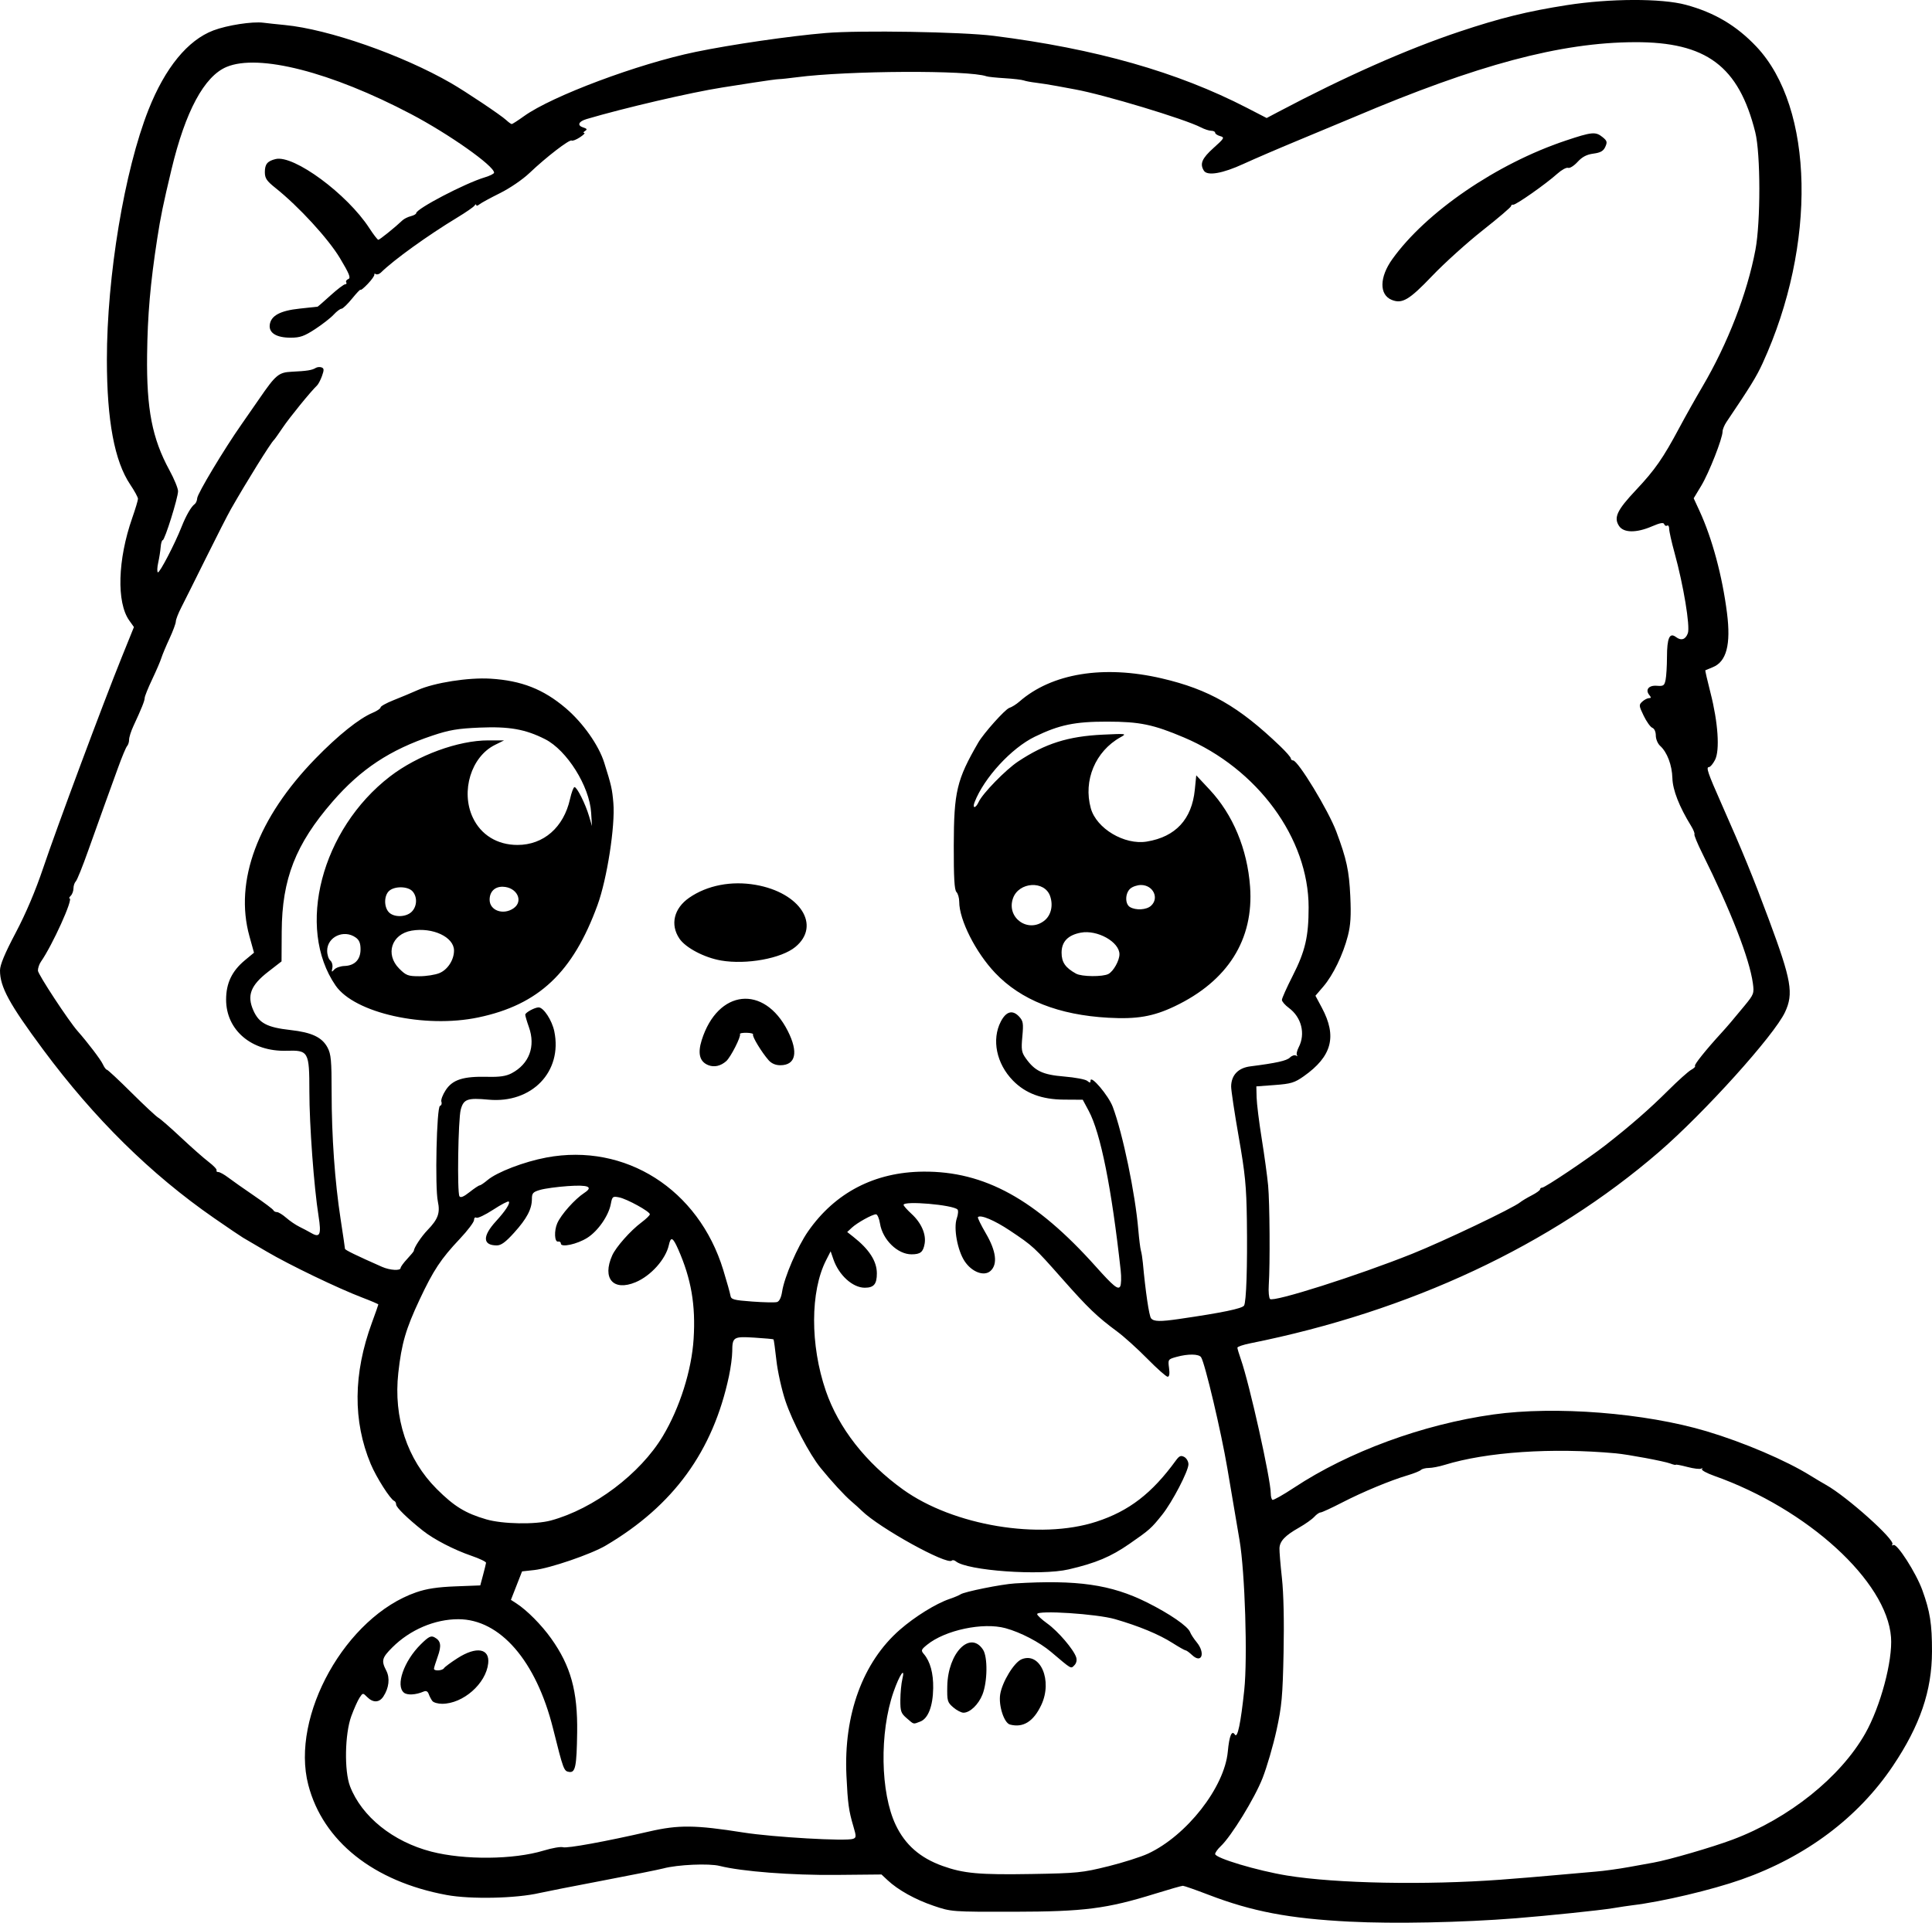 <?xml version="1.0" encoding="UTF-8" standalone="no"?>
<!-- Created with Inkscape (http://www.inkscape.org/) -->

<svg
   width="229.685mm"
   height="228.644mm"
   viewBox="0 0 229.685 228.644"
   version="1.1"
   id="svg5"
   xml:space="preserve"
   xmlns="http://www.w3.org/2000/svg"
   xmlns:svg="http://www.w3.org/2000/svg"><defs
     id="defs2" /><g
     id="layer1"
     transform="translate(56.781,-25.197)"><path
       style="fill:#000000;stroke-width:0.265"
       d="m 103.688,253.712 c -7.213,-0.37 -11.604,-1.206 -16.801,-3.199 -1.528,-0.586 -2.897,-1.066 -3.043,-1.066 -0.146,-2e-4 -1.634,0.424 -3.307,0.944 -5.765,1.789 -8.432,2.129 -16.801,2.142 -7.377,0.011 -7.417,0.008 -9.525,-0.707 -2.189,-0.743 -4.236,-1.883 -5.479,-3.051 l -0.716,-0.673 -5.369,0.051 c -5.319,0.051 -11.234,-0.405 -13.866,-1.068 -1.278,-0.322 -5.011,-0.156 -6.705,0.298 -0.516,0.138 -3.795,0.796 -7.288,1.461 -3.493,0.666 -6.826,1.321 -7.408,1.457 -2.796,0.652 -8.21,0.768 -11.073,0.238 -8.68,-1.606 -14.692,-6.394 -16.436,-13.09 -2.139,-8.211 4.467,-20.007 12.825,-22.9 1.248,-0.432 2.529,-0.626 4.67,-0.709 l 2.95,-0.113 0.329,-1.229 c 0.181,-0.676 0.342,-1.332 0.357,-1.458 0.016,-0.126 -0.771,-0.504 -1.748,-0.839 -2.062,-0.708 -4.449,-1.943 -5.747,-2.973 -1.829,-1.451 -3.192,-2.781 -3.192,-3.114 0,-0.188 -0.101,-0.381 -0.224,-0.429 -0.464,-0.183 -2.129,-2.797 -2.796,-4.39 -2.135,-5.1 -2.087,-10.747 0.143,-16.817 0.418,-1.138 0.76,-2.11 0.76,-2.16 0,-0.05 -0.863,-0.42 -1.918,-0.821 -2.852,-1.086 -8.661,-3.883 -11.348,-5.465 -1.3,-0.765 -2.57,-1.511 -2.823,-1.656 -0.253,-0.146 -1.798,-1.192 -3.434,-2.326 -7.534,-5.221 -14.243,-11.834 -20.323,-20.032 -4.033,-5.437 -5.133,-7.457 -5.133,-9.418 0,-0.661 0.562,-2.011 1.867,-4.484 1.21,-2.293 2.362,-5.009 3.273,-7.717 1.594,-4.736 7.111,-19.546 9.317,-25.006 l 1.466,-3.629 -0.556,-0.781 c -1.526,-2.144 -1.38,-7.23 0.35,-12.181 0.378,-1.08 0.687,-2.11 0.687,-2.289 0,-0.178 -0.415,-0.94 -0.922,-1.694 -1.868,-2.776 -2.771,-7.601 -2.774,-14.823 -0.004,-9.954 2.083,-22.507 4.945,-29.746 1.974,-4.992 4.664,-8.279 7.721,-9.436 1.643,-0.622 4.64,-1.084 5.933,-0.916 0.462,0.06 1.613,0.184 2.559,0.275 5.202,0.501 13.93,3.552 19.743,6.902 1.765,1.017 5.938,3.812 6.567,4.397 0.282,0.263 0.58,0.478 0.662,0.478 0.082,0 0.744,-0.427 1.471,-0.949 3.325,-2.388 13.547,-6.215 20.372,-7.627 4.269,-0.883 11.194,-1.891 15.478,-2.251 4.074,-0.343 16.225,-0.14 19.976,0.335 12.137,1.535 21.845,4.296 30.117,8.568 l 2.335,1.206 1.369,-0.724 c 7.936,-4.196 15.303,-7.46 21.536,-9.543 4.866,-1.626 8.086,-2.421 12.773,-3.156 5.119,-0.802 11.27,-0.82 14.155,-0.041 3.402,0.918 6.027,2.475 8.386,4.972 6.872,7.275 7.193,23.562 0.742,37.654 -0.729,1.592 -1.439,2.747 -4.298,6.987 -0.254,0.377 -0.462,0.887 -0.463,1.134 -0.003,0.819 -1.608,4.906 -2.528,6.433 l -0.905,1.503 0.69,1.496 c 1.507,3.268 2.713,7.75 3.271,12.148 0.476,3.758 -0.062,5.796 -1.704,6.448 -0.445,0.177 -0.838,0.339 -0.872,0.361 -0.035,0.022 0.24,1.221 0.61,2.666 0.906,3.535 1.13,6.854 0.54,7.995 -0.242,0.467 -0.563,0.849 -0.715,0.849 -0.381,0 -0.152,0.675 1.483,4.366 2.535,5.726 3.736,8.661 5.638,13.774 2.684,7.218 2.957,8.789 1.912,11.013 -1.298,2.762 -9.571,11.941 -14.961,16.6 -12.87,11.125 -29.6,18.962 -48.617,22.772 -0.837,0.168 -1.521,0.4 -1.521,0.517 0,0.117 0.182,0.728 0.404,1.359 1.029,2.918 3.564,14.293 3.564,15.995 0,0.342 0.089,0.675 0.198,0.741 0.109,0.066 1.265,-0.585 2.57,-1.447 6.482,-4.284 15.316,-7.529 23.69,-8.704 7.367,-1.033 18.025,-0.193 25.361,1.999 4.411,1.318 9.439,3.467 12.343,5.274 0.582,0.362 1.416,0.859 1.852,1.103 2.468,1.382 8.217,6.525 7.888,7.057 -0.091,0.147 -0.037,0.188 0.119,0.091 0.411,-0.254 2.689,3.299 3.437,5.359 0.921,2.537 1.157,4.038 1.15,7.303 -0.01,4.673 -1.42,8.802 -4.648,13.609 -4.123,6.14 -10.346,10.808 -18.001,13.502 -3.542,1.247 -9.448,2.643 -12.965,3.065 -0.437,0.052 -1.508,0.213 -2.381,0.357 -1.498,0.247 -7.728,0.892 -11.509,1.192 -6.374,0.505 -14.445,0.668 -19.711,0.398 z m 17.992,-4.996 c 1.892,-0.139 4.809,-0.38 6.482,-0.536 1.673,-0.155 3.817,-0.344 4.763,-0.419 0.946,-0.075 2.732,-0.321 3.969,-0.546 1.237,-0.225 2.547,-0.462 2.91,-0.527 1.82,-0.323 6.966,-1.819 9.403,-2.735 6.689,-2.512 12.813,-7.416 15.762,-12.62 1.809,-3.192 3.272,-8.657 3.063,-11.445 -0.498,-6.655 -9.913,-15.251 -21.019,-19.189 -0.91,-0.323 -1.564,-0.685 -1.455,-0.805 0.109,-0.12 0.07,-0.146 -0.087,-0.056 -0.157,0.089 -0.901,2.4e-4 -1.654,-0.198 -0.752,-0.198 -1.368,-0.315 -1.368,-0.259 0,0.056 -0.294,-0.01 -0.654,-0.147 -0.721,-0.274 -5.03,-1.079 -6.49,-1.213 -7.574,-0.692 -15.342,-0.166 -20.354,1.378 -0.644,0.199 -1.484,0.361 -1.865,0.361 -0.382,0 -0.807,0.108 -0.945,0.241 -0.138,0.132 -0.847,0.417 -1.574,0.633 -2.077,0.615 -5.349,1.976 -7.819,3.251 -1.245,0.642 -2.387,1.168 -2.539,1.168 -0.151,0 -0.489,0.236 -0.75,0.525 -0.261,0.289 -1.083,0.869 -1.827,1.291 -1.643,0.931 -2.267,1.591 -2.304,2.438 -0.015,0.353 0.116,1.951 0.292,3.552 0.201,1.826 0.274,5.128 0.196,8.864 -0.108,5.201 -0.214,6.369 -0.842,9.242 -0.395,1.809 -1.143,4.369 -1.661,5.689 -0.943,2.4 -3.71,6.904 -4.966,8.084 -0.366,0.344 -0.666,0.763 -0.666,0.93 0,0.483 5.012,1.984 8.544,2.56 5.816,0.948 16.472,1.153 25.455,0.491 z m -46.748,-1.577 c 1.792,-0.447 3.935,-1.128 4.763,-1.513 4.6,-2.141 9.094,-7.883 9.49,-12.127 0.178,-1.902 0.471,-2.607 0.845,-2.027 0.31,0.481 0.695,-1.353 1.112,-5.307 0.405,-3.835 0.085,-14.012 -0.56,-17.806 -0.925,-5.443 -1.116,-6.572 -1.458,-8.599 -0.727,-4.305 -2.654,-12.456 -3.112,-13.163 -0.262,-0.405 -1.555,-0.424 -2.927,-0.043 -1.004,0.279 -1.021,0.305 -0.885,1.321 0.093,0.691 0.036,1.037 -0.168,1.037 -0.169,0 -1.259,-0.966 -2.422,-2.148 -1.163,-1.181 -2.77,-2.631 -3.57,-3.222 -2.388,-1.763 -3.467,-2.799 -6.535,-6.272 -3.34,-3.781 -3.467,-3.898 -6.218,-5.735 -1.835,-1.226 -3.49,-1.923 -3.808,-1.605 -0.065,0.065 0.36,0.938 0.945,1.939 1.229,2.103 1.423,3.671 0.551,4.46 -0.759,0.687 -2.221,0.138 -3.077,-1.155 -0.852,-1.288 -1.336,-3.933 -0.932,-5.092 0.163,-0.466 0.2,-0.943 0.084,-1.059 -0.559,-0.559 -6.41,-1.059 -6.41,-0.548 0,0.11 0.424,0.589 0.942,1.065 1.166,1.07 1.76,2.424 1.561,3.557 -0.175,0.993 -0.495,1.254 -1.546,1.259 -1.663,0.009 -3.452,-1.733 -3.76,-3.662 -0.097,-0.603 -0.311,-1.097 -0.476,-1.097 -0.434,0 -2.238,1.001 -2.877,1.597 l -0.545,0.508 0.733,0.577 c 1.883,1.481 2.791,2.893 2.792,4.343 10e-4,1.281 -0.359,1.707 -1.441,1.705 -1.437,-0.003 -3.078,-1.492 -3.727,-3.382 l -0.326,-0.948 -0.539,1.057 c -1.891,3.706 -1.905,10.085 -0.035,15.537 1.513,4.411 4.751,8.551 9.177,11.732 5.981,4.3 16.256,6.013 22.975,3.83 3.887,-1.262 6.617,-3.363 9.469,-7.287 0.399,-0.548 0.591,-0.628 0.992,-0.414 0.274,0.147 0.498,0.539 0.498,0.872 0,0.802 -1.92,4.491 -3.117,5.99 -1.307,1.636 -1.49,1.799 -3.894,3.468 -2.217,1.539 -3.998,2.288 -7.225,3.039 -3.347,0.779 -12.079,0.155 -13.422,-0.959 -0.167,-0.139 -0.379,-0.178 -0.47,-0.087 -0.572,0.572 -8.646,-3.895 -10.704,-5.923 -0.26,-0.256 -0.826,-0.768 -1.259,-1.137 -0.807,-0.689 -2.33,-2.345 -3.648,-3.968 -1.316,-1.62 -3.351,-5.5 -4.174,-7.958 -0.44,-1.314 -0.923,-3.482 -1.072,-4.818 -0.149,-1.336 -0.303,-2.46 -0.343,-2.5 -0.039,-0.039 -1.061,-0.133 -2.271,-0.209 -2.5,-0.157 -2.63,-0.075 -2.637,1.652 -0.002,0.609 -0.176,1.919 -0.386,2.91 -1.896,8.945 -6.598,15.415 -14.659,20.168 -1.743,1.028 -6.64,2.704 -8.496,2.908 l -1.445,0.159 -0.663,1.693 -0.663,1.693 0.653,0.423 c 1.257,0.815 2.974,2.547 4.124,4.158 2.334,3.271 3.167,6.276 3.098,11.184 -0.057,4.056 -0.21,4.811 -0.953,4.697 -0.63,-0.096 -0.684,-0.243 -1.915,-5.168 -2.011,-8.048 -6.297,-12.992 -11.261,-12.993 -2.811,-2.6e-4 -5.749,1.256 -7.852,3.36 -1.236,1.236 -1.323,1.574 -0.711,2.758 0.455,0.879 0.322,2.052 -0.346,3.073 -0.484,0.739 -1.222,0.767 -1.916,0.074 -0.524,-0.524 -0.526,-0.524 -0.922,0.08 -0.218,0.333 -0.656,1.314 -0.974,2.179 -0.773,2.11 -0.852,6.531 -0.149,8.352 1.388,3.597 5.105,6.583 9.657,7.76 3.932,1.016 9.789,0.962 13.36,-0.123 0.996,-0.303 2.027,-0.482 2.291,-0.398 0.496,0.157 5.067,-0.677 10.271,-1.875 3.479,-0.801 5.453,-0.779 11.177,0.125 3.537,0.559 12.249,1.059 13.055,0.75 0.376,-0.144 0.379,-0.292 0.03,-1.467 -0.555,-1.87 -0.671,-2.716 -0.829,-6.035 -0.345,-7.262 1.945,-13.517 6.356,-17.365 1.784,-1.557 4.279,-3.103 5.89,-3.652 0.567,-0.193 1.156,-0.44 1.308,-0.548 0.44,-0.313 4.875,-1.207 6.471,-1.304 7.403,-0.45 11.425,0.127 15.693,2.253 2.703,1.347 4.884,2.849 5.135,3.536 0.09,0.248 0.442,0.788 0.781,1.199 1.072,1.301 0.606,2.61 -0.545,1.529 -0.326,-0.306 -0.672,-0.557 -0.769,-0.557 -0.097,0 -0.804,-0.399 -1.57,-0.886 -1.605,-1.02 -3.978,-2.004 -6.818,-2.826 -2.168,-0.628 -9.26,-1.087 -9.26,-0.6 0,0.14 0.543,0.644 1.206,1.12 1.284,0.922 3.141,3.094 3.434,4.017 0.109,0.345 0.027,0.706 -0.215,0.949 -0.433,0.433 -0.281,0.52 -2.768,-1.586 -1.374,-1.163 -3.631,-2.339 -5.429,-2.827 -2.668,-0.724 -7.173,0.231 -9.313,1.975 -0.717,0.584 -0.747,0.676 -0.374,1.113 0.746,0.875 1.128,2.277 1.1,4.045 -0.033,2.152 -0.6,3.617 -1.537,3.974 -0.872,0.332 -0.714,0.371 -1.608,-0.397 -0.686,-0.59 -0.768,-0.824 -0.758,-2.183 0.006,-0.837 0.111,-1.939 0.233,-2.448 0.379,-1.578 -0.327,-0.559 -1.046,1.508 -1.681,4.834 -1.563,11.983 0.262,15.815 1.125,2.363 2.9,3.917 5.567,4.873 2.504,0.898 4.355,1.066 10.583,0.96 5.434,-0.093 6.038,-0.154 9.079,-0.912 z m -11.643,-16.867 c -0.702,-0.185 -1.373,-2.256 -1.163,-3.587 0.233,-1.476 1.651,-3.804 2.542,-4.173 2.226,-0.922 3.714,2.521 2.346,5.431 -0.928,1.974 -2.158,2.743 -3.725,2.33 z m -6.748,-2.048 c -0.693,-0.597 -0.74,-0.766 -0.705,-2.527 0.078,-3.955 2.727,-6.652 4.25,-4.327 0.571,0.872 0.532,3.835 -0.071,5.342 -0.476,1.191 -1.484,2.153 -2.253,2.153 -0.263,0 -0.813,-0.288 -1.221,-0.64 z m -61.92,-0.749 c -0.141,-0.182 -0.335,-0.551 -0.431,-0.821 -0.124,-0.345 -0.312,-0.432 -0.636,-0.293 -0.909,0.389 -1.928,0.442 -2.315,0.12 -1.019,-0.846 -0.004,-3.761 1.999,-5.741 0.933,-0.922 1.212,-1.066 1.63,-0.843 0.769,0.412 0.862,0.977 0.381,2.318 -0.241,0.673 -0.438,1.314 -0.438,1.423 0.002,0.297 1.003,0.239 1.194,-0.069 0.091,-0.147 0.815,-0.683 1.608,-1.191 2.248,-1.438 3.841,-1.167 3.645,0.62 -0.265,2.417 -2.989,4.807 -5.479,4.807 -0.496,0 -1.017,-0.149 -1.158,-0.331 z m 14.082,-21.465 c 5.102,-1.382 10.628,-5.546 13.317,-10.035 2.01,-3.355 3.424,-7.822 3.659,-11.561 0.253,-4.018 -0.281,-7.131 -1.83,-10.649 -0.635,-1.442 -0.883,-1.559 -1.111,-0.521 -0.372,1.695 -2.136,3.669 -3.957,4.43 -2.65,1.107 -4.003,-0.44 -2.782,-3.182 0.447,-1.004 2.168,-2.948 3.474,-3.925 0.552,-0.413 1.003,-0.851 1.003,-0.973 0,-0.329 -2.714,-1.823 -3.652,-2.01 -0.763,-0.153 -0.821,-0.106 -0.988,0.786 -0.263,1.401 -1.531,3.225 -2.798,4.025 -1.212,0.765 -3.144,1.181 -3.144,0.677 0,-0.165 -0.149,-0.27 -0.331,-0.233 -0.425,0.085 -0.484,-1.288 -0.094,-2.178 0.457,-1.041 2.085,-2.869 3.217,-3.611 1.104,-0.723 0.481,-0.978 -1.971,-0.806 -1.252,0.088 -2.723,0.288 -3.269,0.446 -0.861,0.249 -0.992,0.391 -0.992,1.076 0,1.203 -0.598,2.341 -2.108,4.014 -1.025,1.135 -1.553,1.52 -2.08,1.517 -1.675,-0.01 -1.708,-1.098 -0.087,-2.87 1.135,-1.24 1.724,-2.147 1.523,-2.347 -0.079,-0.079 -0.915,0.36 -1.858,0.975 -0.944,0.615 -1.84,1.041 -1.992,0.947 -0.152,-0.094 -0.277,0.03 -0.277,0.275 0,0.246 -0.758,1.25 -1.685,2.233 -2.257,2.392 -3.146,3.736 -4.789,7.234 -1.638,3.488 -2.144,5.228 -2.529,8.703 -0.592,5.338 1.048,10.297 4.566,13.812 2.076,2.074 3.409,2.892 5.893,3.615 1.943,0.566 5.83,0.634 7.673,0.136 z m 74.745,-23.973 c 5.056,-0.734 7.448,-1.229 7.67,-1.587 0.271,-0.439 0.41,-4.663 0.335,-10.168 -0.055,-4.026 -0.202,-5.52 -0.974,-9.922 -0.5,-2.85 -0.903,-5.54 -0.896,-5.976 0.022,-1.338 0.842,-2.196 2.273,-2.378 3.104,-0.396 4.335,-0.67 4.717,-1.052 0.226,-0.226 0.551,-0.332 0.721,-0.234 0.17,0.097 0.225,0.083 0.122,-0.031 -0.103,-0.115 -0.014,-0.544 0.198,-0.955 0.829,-1.603 0.335,-3.572 -1.175,-4.684 -0.451,-0.332 -0.82,-0.759 -0.82,-0.95 0,-0.191 0.575,-1.475 1.277,-2.854 1.495,-2.936 1.898,-4.667 1.898,-8.144 0,-8.221 -6.072,-16.5 -14.821,-20.208 -3.651,-1.547 -5.256,-1.879 -9.124,-1.883 -3.851,-0.005 -5.692,0.378 -8.599,1.788 -2.784,1.35 -6.041,4.889 -7.164,7.785 -0.307,0.79 0.121,0.769 0.483,-0.024 0.457,-1.003 3.211,-3.829 4.684,-4.807 3.218,-2.136 5.938,-2.999 10.068,-3.194 2.822,-0.133 2.886,-0.124 2.117,0.303 -2.998,1.665 -4.457,5.147 -3.54,8.449 0.671,2.416 4.003,4.399 6.659,3.962 3.422,-0.563 5.352,-2.646 5.705,-6.157 l 0.173,-1.719 1.59,1.702 c 2.77,2.963 4.476,7.052 4.807,11.522 0.467,6.303 -2.653,11.249 -8.995,14.258 -2.534,1.202 -4.461,1.532 -7.854,1.344 -5.909,-0.327 -10.392,-2.103 -13.456,-5.329 -2.316,-2.438 -4.271,-6.308 -4.271,-8.456 0,-0.459 -0.149,-0.982 -0.331,-1.164 -0.243,-0.243 -0.327,-1.712 -0.318,-5.543 0.016,-6.4 0.351,-7.807 2.912,-12.23 0.647,-1.117 3.203,-3.973 3.69,-4.123 0.291,-0.09 0.827,-0.424 1.191,-0.743 3.849,-3.372 10.017,-4.38 16.933,-2.767 5.627,1.313 9.146,3.329 14.089,8.072 0.691,0.663 1.257,1.313 1.257,1.445 0,0.131 0.121,0.239 0.268,0.239 0.586,0 4.202,5.955 5.141,8.467 1.219,3.26 1.518,4.64 1.659,7.673 0.108,2.327 0.04,3.44 -0.292,4.733 -0.569,2.218 -1.752,4.659 -2.915,6.016 l -0.936,1.092 0.76,1.422 c 1.829,3.423 1.206,5.785 -2.151,8.155 -1.088,0.768 -1.518,0.898 -3.44,1.041 l -2.196,0.163 0.033,1.323 c 0.018,0.728 0.291,2.93 0.607,4.895 0.316,1.965 0.658,4.465 0.761,5.556 0.193,2.044 0.24,9.366 0.077,11.858 -0.051,0.774 0.017,1.516 0.15,1.65 0.405,0.405 10.403,-2.774 16.893,-5.372 3.759,-1.505 11.976,-5.423 12.832,-6.119 0.218,-0.177 0.843,-0.552 1.389,-0.833 0.546,-0.281 0.992,-0.602 0.992,-0.715 0,-0.112 0.113,-0.204 0.25,-0.204 0.335,0 5.434,-3.42 7.496,-5.028 2.95,-2.301 5.271,-4.325 7.465,-6.513 1.185,-1.181 2.424,-2.292 2.754,-2.469 0.33,-0.177 0.533,-0.388 0.451,-0.47 -0.127,-0.127 1.309,-1.921 3.146,-3.927 0.692,-0.756 1.348,-1.527 2.753,-3.235 1.095,-1.331 1.144,-1.463 0.983,-2.646 -0.397,-2.924 -2.619,-8.634 -6.025,-15.484 -0.566,-1.137 -0.982,-2.149 -0.926,-2.249 0.056,-0.1 -0.118,-0.539 -0.387,-0.975 -1.418,-2.303 -2.192,-4.279 -2.232,-5.7 -0.044,-1.561 -0.624,-3.085 -1.461,-3.842 -0.281,-0.254 -0.51,-0.804 -0.51,-1.223 0,-0.446 -0.171,-0.827 -0.413,-0.919 -0.227,-0.087 -0.69,-0.732 -1.028,-1.433 -0.579,-1.2 -0.588,-1.299 -0.162,-1.685 0.249,-0.226 0.607,-0.41 0.796,-0.41 0.26,0 0.27,-0.087 0.041,-0.363 -0.524,-0.631 -0.078,-1.184 0.892,-1.107 0.788,0.062 0.898,-0.013 1.039,-0.718 0.087,-0.433 0.159,-1.636 0.162,-2.673 0.005,-2.308 0.308,-2.982 1.08,-2.398 0.614,0.464 1.138,0.29 1.403,-0.465 0.288,-0.82 -0.52,-5.7 -1.581,-9.551 -0.353,-1.28 -0.641,-2.567 -0.641,-2.86 0,-0.293 -0.109,-0.466 -0.242,-0.383 -0.133,0.082 -0.29,0.006 -0.349,-0.17 -0.077,-0.23 -0.487,-0.156 -1.461,0.263 -1.856,0.799 -3.364,0.779 -3.908,-0.051 -0.655,-0.999 -0.24,-1.877 2.019,-4.276 2.248,-2.387 3.223,-3.788 5.158,-7.416 0.692,-1.297 1.923,-3.49 2.736,-4.872 3.012,-5.122 5.327,-11.101 6.302,-16.272 0.627,-3.328 0.617,-11.435 -0.018,-13.978 -1.967,-7.873 -5.815,-10.748 -14.34,-10.714 -8.804,0.035 -18.668,2.668 -33.337,8.898 -1.019,0.433 -3.876,1.624 -6.35,2.647 -2.474,1.023 -5.541,2.342 -6.816,2.929 -2.485,1.145 -4.298,1.457 -4.707,0.811 -0.512,-0.81 -0.237,-1.463 1.133,-2.694 1.302,-1.169 1.355,-1.264 0.799,-1.42 -0.327,-0.092 -0.595,-0.272 -0.595,-0.401 0,-0.129 -0.208,-0.234 -0.463,-0.235 -0.255,-7.93e-4 -0.807,-0.181 -1.228,-0.4 -1.905,-0.993 -11.541,-3.903 -14.978,-4.522 -0.364,-0.066 -1.316,-0.242 -2.117,-0.393 -0.8,-0.15 -1.931,-0.329 -2.514,-0.398 -0.582,-0.068 -1.237,-0.191 -1.455,-0.273 -0.218,-0.082 -1.23,-0.2 -2.249,-0.262 -1.019,-0.062 -1.997,-0.164 -2.175,-0.228 -2.117,-0.753 -16.5,-0.681 -22.563,0.112 -0.946,0.124 -1.898,0.225 -2.117,0.225 -0.218,2.6e-5 -1.587,0.187 -3.043,0.415 -1.455,0.228 -3.122,0.489 -3.704,0.58 -3.679,0.575 -11.681,2.437 -16.122,3.753 -0.97,0.287 -1.155,0.76 -0.394,1.001 0.453,0.144 0.499,0.234 0.213,0.415 -0.201,0.127 -0.247,0.234 -0.101,0.237 0.146,0.003 -0.085,0.236 -0.513,0.518 -0.427,0.282 -0.871,0.455 -0.985,0.384 -0.257,-0.159 -3.029,1.976 -4.984,3.839 -0.835,0.795 -2.344,1.827 -3.54,2.421 -1.147,0.569 -2.248,1.17 -2.447,1.336 -0.199,0.165 -0.364,0.197 -0.366,0.07 -0.002,-0.127 -0.091,-0.097 -0.198,0.066 -0.107,0.163 -1.028,0.801 -2.046,1.417 -3.523,2.132 -7.56,5.04 -9.083,6.543 -0.194,0.191 -0.464,0.278 -0.602,0.193 -0.137,-0.085 -0.222,-0.056 -0.188,0.064 0.034,0.12 -0.32,0.618 -0.787,1.106 -0.467,0.488 -0.849,0.799 -0.849,0.691 0,-0.108 -0.446,0.355 -0.992,1.029 -0.546,0.674 -1.12,1.227 -1.277,1.227 -0.157,5.29e-4 -0.573,0.316 -0.926,0.7 -0.353,0.385 -1.345,1.158 -2.204,1.72 -1.299,0.848 -1.791,1.021 -2.918,1.021 -1.68,0 -2.596,-0.561 -2.48,-1.521 0.131,-1.094 1.234,-1.693 3.562,-1.937 1.142,-0.12 2.104,-0.224 2.139,-0.232 0.035,-0.008 0.721,-0.61 1.524,-1.337 0.803,-0.728 1.586,-1.323 1.738,-1.323 0.153,0 0.212,-0.107 0.131,-0.237 -0.081,-0.13 0.033,-0.306 0.252,-0.39 0.317,-0.122 0.113,-0.628 -0.994,-2.475 -1.395,-2.327 -4.901,-6.145 -7.676,-8.358 -1.047,-0.835 -1.257,-1.149 -1.257,-1.883 0,-0.944 0.301,-1.31 1.278,-1.549 2.157,-0.529 8.515,4.159 11.144,8.217 0.493,0.761 0.974,1.383 1.069,1.383 0.156,0 2.009,-1.494 2.866,-2.312 0.192,-0.183 0.639,-0.406 0.992,-0.495 0.354,-0.089 0.643,-0.251 0.643,-0.36 0,-0.52 5.821,-3.56 8.155,-4.259 0.608,-0.182 1.105,-0.432 1.105,-0.555 0,-0.811 -5.366,-4.597 -9.881,-6.973 -9.501,-4.998 -18.103,-7.198 -21.917,-5.605 -2.66,1.111 -4.905,5.289 -6.556,12.202 -0.988,4.138 -1.29,5.603 -1.694,8.224 -0.822,5.327 -1.147,9.075 -1.203,13.843 -0.076,6.432 0.601,9.92 2.659,13.696 0.562,1.031 1.021,2.151 1.021,2.489 0,0.78 -1.578,5.823 -1.822,5.823 -0.1,0 -0.211,0.374 -0.246,0.831 -0.035,0.457 -0.167,1.291 -0.293,1.854 -0.126,0.562 -0.144,1.075 -0.04,1.14 0.198,0.122 2.016,-3.368 2.823,-5.419 0.521,-1.325 1.149,-2.412 1.556,-2.695 0.149,-0.104 0.284,-0.422 0.3,-0.708 0.031,-0.545 3.198,-5.824 5.257,-8.761 0.663,-0.946 1.614,-2.315 2.113,-3.043 1.967,-2.866 2.312,-3.154 3.877,-3.228 1.791,-0.085 2.404,-0.182 2.83,-0.446 0.186,-0.115 0.504,-0.146 0.706,-0.069 0.3,0.115 0.309,0.301 0.053,1.016 -0.172,0.481 -0.441,0.994 -0.596,1.139 -0.715,0.669 -3.29,3.835 -4.088,5.027 -0.487,0.728 -0.954,1.382 -1.036,1.455 -0.369,0.325 -3.245,4.949 -5.101,8.202 -0.374,0.655 -1.711,3.274 -2.972,5.821 -1.261,2.547 -2.584,5.196 -2.939,5.887 -0.355,0.691 -0.646,1.44 -0.646,1.665 0,0.224 -0.343,1.147 -0.761,2.05 -0.419,0.903 -0.852,1.94 -0.964,2.304 -0.111,0.364 -0.602,1.505 -1.091,2.536 -0.489,1.031 -0.888,2.025 -0.888,2.209 0,0.33 -0.364,1.238 -1.347,3.354 -0.278,0.598 -0.505,1.318 -0.505,1.601 0,0.282 -0.108,0.627 -0.24,0.765 -0.132,0.138 -0.626,1.323 -1.097,2.633 -0.471,1.31 -1.183,3.274 -1.582,4.366 -0.399,1.091 -1.268,3.519 -1.931,5.395 -0.663,1.876 -1.331,3.537 -1.485,3.691 -0.154,0.154 -0.28,0.53 -0.28,0.836 0,0.306 -0.143,0.699 -0.318,0.873 -0.175,0.175 -0.241,0.318 -0.147,0.318 0.484,0 -2.023,5.544 -3.406,7.533 -0.2,0.287 -0.359,0.763 -0.354,1.058 0.007,0.434 3.654,5.985 4.729,7.2 1.169,1.321 2.74,3.386 2.986,3.927 0.164,0.36 0.38,0.654 0.48,0.654 0.1,0 1.421,1.232 2.934,2.737 1.514,1.506 2.95,2.845 3.192,2.977 0.242,0.132 1.455,1.192 2.696,2.356 1.241,1.164 2.725,2.474 3.299,2.91 0.574,0.437 0.99,0.883 0.926,0.992 -0.064,0.109 0.028,0.198 0.205,0.198 0.177,0 0.704,0.292 1.172,0.648 0.468,0.357 1.848,1.329 3.068,2.161 1.22,0.832 2.257,1.611 2.306,1.733 0.049,0.121 0.238,0.221 0.422,0.221 0.184,0 0.68,0.304 1.102,0.675 0.423,0.372 1.126,0.851 1.563,1.065 0.437,0.214 1.09,0.561 1.452,0.769 1.001,0.577 1.177,0.145 0.832,-2.033 -0.546,-3.44 -1.091,-10.829 -1.092,-14.821 -0.002,-4.749 -0.098,-4.921 -2.72,-4.841 -4.141,0.126 -7.179,-2.448 -7.179,-6.083 0,-1.948 0.692,-3.398 2.231,-4.677 l 1.085,-0.901 -0.545,-1.968 c -1.812,-6.54 0.982,-14.051 7.857,-21.121 2.684,-2.76 5.201,-4.775 6.802,-5.443 0.515,-0.215 0.935,-0.502 0.935,-0.638 0,-0.136 0.685,-0.517 1.521,-0.848 0.837,-0.33 2.143,-0.877 2.903,-1.214 1.975,-0.878 6.03,-1.513 8.639,-1.353 3.683,0.225 6.288,1.246 8.942,3.501 2.046,1.739 3.929,4.404 4.582,6.484 0.853,2.718 0.944,3.12 1.088,4.802 0.231,2.7 -0.751,9.028 -1.883,12.131 -2.923,8.017 -6.99,11.855 -14.159,13.363 -6.396,1.345 -14.728,-0.513 -16.981,-3.788 -4.738,-6.886 -1.693,-18.583 6.474,-24.868 3.267,-2.514 8.098,-4.287 11.683,-4.286 l 1.876,2.1e-4 -1.086,0.537 c -2.831,1.401 -4.092,5.513 -2.644,8.621 0.967,2.077 2.914,3.276 5.318,3.276 3.105,0 5.494,-2.087 6.248,-5.458 0.175,-0.782 0.416,-1.421 0.535,-1.421 0.297,0 1.293,1.988 1.723,3.44 l 0.353,1.191 -0.1,-1.592 c -0.197,-3.142 -2.88,-7.423 -5.476,-8.738 -2.343,-1.187 -4.262,-1.526 -7.784,-1.376 -2.61,0.111 -3.611,0.281 -5.615,0.953 -5.049,1.691 -8.506,3.978 -11.864,7.846 -4.395,5.062 -6.013,9.196 -6.047,15.453 l -0.02,3.549 -1.587,1.232 c -2.088,1.619 -2.549,2.823 -1.763,4.599 0.669,1.512 1.627,2.019 4.398,2.329 2.544,0.284 3.762,0.858 4.418,2.082 0.417,0.777 0.487,1.54 0.488,5.278 0.001,5.311 0.379,10.649 1.069,15.134 0.284,1.846 0.517,3.43 0.517,3.52 0,0.143 1.315,0.784 4.406,2.149 0.939,0.415 2.209,0.49 2.209,0.132 0,-0.13 0.351,-0.612 0.78,-1.071 0.429,-0.459 0.784,-0.89 0.788,-0.957 0.029,-0.405 0.887,-1.703 1.646,-2.49 1.241,-1.286 1.505,-2.024 1.213,-3.395 -0.358,-1.681 -0.144,-11.225 0.254,-11.358 0.174,-0.058 0.249,-0.279 0.168,-0.491 -0.082,-0.212 0.153,-0.841 0.521,-1.397 0.82,-1.24 2.083,-1.64 4.949,-1.57 1.465,0.036 2.218,-0.075 2.878,-0.423 2.089,-1.102 2.872,-3.188 2.057,-5.483 -0.24,-0.676 -0.436,-1.343 -0.436,-1.482 0,-0.251 1.128,-0.867 1.589,-0.867 0.589,0 1.591,1.53 1.864,2.846 0.996,4.798 -2.677,8.608 -7.832,8.125 -2.489,-0.233 -2.953,-0.067 -3.288,1.179 -0.311,1.154 -0.443,9.847 -0.156,10.31 0.131,0.212 0.505,0.058 1.201,-0.493 0.556,-0.44 1.095,-0.8 1.199,-0.8 0.104,0 0.525,-0.283 0.936,-0.629 1.139,-0.958 4.347,-2.189 7.001,-2.686 9.388,-1.758 18.092,3.776 21.026,13.37 0.423,1.382 0.807,2.752 0.854,3.043 0.076,0.47 0.366,0.55 2.596,0.715 1.381,0.102 2.706,0.128 2.945,0.057 0.273,-0.081 0.497,-0.541 0.603,-1.244 0.26,-1.716 1.826,-5.349 3.087,-7.16 3.212,-4.613 7.925,-7.057 13.698,-7.103 7.274,-0.058 13.36,3.293 20.514,11.294 2.086,2.334 2.647,2.79 2.89,2.355 0.125,-0.223 0.152,-1.082 0.061,-1.909 -1.082,-9.818 -2.386,-16.326 -3.801,-18.967 l -0.709,-1.323 -2.249,-0.014 c -2.617,-0.017 -4.555,-0.741 -6.043,-2.259 -1.968,-2.008 -2.56,-4.875 -1.45,-7.021 0.63,-1.218 1.397,-1.428 2.174,-0.595 0.486,0.522 0.532,0.801 0.386,2.372 -0.145,1.56 -0.094,1.88 0.41,2.588 1.081,1.519 2.004,1.957 4.566,2.169 1.294,0.107 2.528,0.34 2.742,0.518 0.31,0.257 0.389,0.251 0.389,-0.028 0,-0.748 2.14,1.774 2.641,3.112 1.196,3.196 2.678,10.33 3.04,14.636 0.092,1.091 0.231,2.201 0.309,2.466 0.078,0.265 0.182,0.919 0.231,1.455 0.315,3.436 0.74,6.311 0.976,6.596 0.326,0.393 1.065,0.408 3.385,0.071 z M 27.42,151.858 c -1.024,-0.407 -1.279,-1.384 -0.778,-2.976 1.907,-6.051 7.418,-6.641 10.23,-1.094 1.288,2.54 0.952,4.082 -0.89,4.082 -0.561,0 -1.043,-0.207 -1.385,-0.595 -0.83,-0.944 -1.981,-2.844 -1.851,-3.055 0.065,-0.106 -0.281,-0.199 -0.77,-0.208 -0.489,-0.008 -0.842,0.06 -0.786,0.152 0.162,0.262 -1.103,2.753 -1.636,3.222 -0.664,0.584 -1.43,0.753 -2.135,0.473 z m 1.524,-12.441 c -1.984,-0.339 -4.218,-1.515 -4.954,-2.607 -1.119,-1.661 -0.655,-3.598 1.165,-4.857 2.137,-1.479 5.007,-2.036 7.897,-1.533 5.309,0.925 7.81,4.84 4.719,7.388 -1.661,1.369 -5.81,2.126 -8.827,1.61 z M 108.667,60.854 c -1.489,-0.607 -1.46,-2.688 0.066,-4.825 4.01,-5.615 12.411,-11.365 20.618,-14.111 3.133,-1.048 3.558,-1.088 4.395,-0.41 0.531,0.43 0.574,0.588 0.317,1.153 -0.228,0.499 -0.563,0.69 -1.415,0.804 -0.801,0.107 -1.333,0.387 -1.883,0.989 -0.422,0.462 -0.927,0.778 -1.123,0.703 -0.196,-0.075 -0.775,0.241 -1.287,0.702 -1.354,1.22 -4.975,3.761 -5.25,3.683 -0.129,-0.036 -0.235,0.033 -0.235,0.155 0,0.122 -1.518,1.418 -3.373,2.882 -1.855,1.463 -4.564,3.908 -6.019,5.433 -2.728,2.857 -3.564,3.352 -4.811,2.842 z M -4.535,140.911 c 0.981,-0.41 1.729,-1.569 1.729,-2.68 0,-1.602 -2.528,-2.791 -5.034,-2.367 -2.398,0.405 -3.184,2.815 -1.475,4.523 0.81,0.81 1.048,0.9 2.39,0.9 0.82,0 1.895,-0.169 2.39,-0.376 z m 79.531,0.104 c 0.596,-0.319 1.308,-1.593 1.308,-2.34 0,-1.468 -2.628,-2.94 -4.593,-2.571 -1.529,0.287 -2.286,1.075 -2.286,2.379 0,1.144 0.447,1.792 1.72,2.496 0.671,0.371 3.181,0.395 3.851,0.036 z m -90.829,-0.947 c 1.221,-0.04 1.915,-0.759 1.915,-1.982 0,-0.736 -0.156,-1.112 -0.588,-1.414 -1.408,-0.986 -3.381,-0.06 -3.381,1.586 0,0.466 0.166,0.986 0.37,1.154 0.203,0.169 0.313,0.57 0.245,0.892 -0.108,0.506 -0.077,0.532 0.226,0.189 0.193,-0.218 0.739,-0.41 1.214,-0.425 z m 83.204,-5.388 c 0.802,-0.631 1.079,-1.808 0.69,-2.924 -0.659,-1.889 -3.729,-1.701 -4.416,0.27 -0.806,2.313 1.8,4.17 3.726,2.655 z m -75.204,-1.066 c 0.643,-0.643 0.685,-1.77 0.091,-2.427 -0.554,-0.612 -2.129,-0.638 -2.782,-0.046 -0.603,0.546 -0.627,1.876 -0.046,2.518 0.592,0.655 2.061,0.63 2.737,-0.045 z m 12.112,-0.412 c 1.217,-0.853 0.39,-2.509 -1.277,-2.557 -0.956,-0.027 -1.575,0.58 -1.575,1.545 0,1.289 1.63,1.867 2.852,1.012 z m 75.775,-0.291 c 1.008,-0.912 0.257,-2.473 -1.19,-2.473 -0.439,0 -1.016,0.197 -1.282,0.438 -0.618,0.559 -0.63,1.832 -0.021,2.187 0.708,0.412 1.953,0.336 2.493,-0.152 z"
       id="path2362" /></g></svg>
